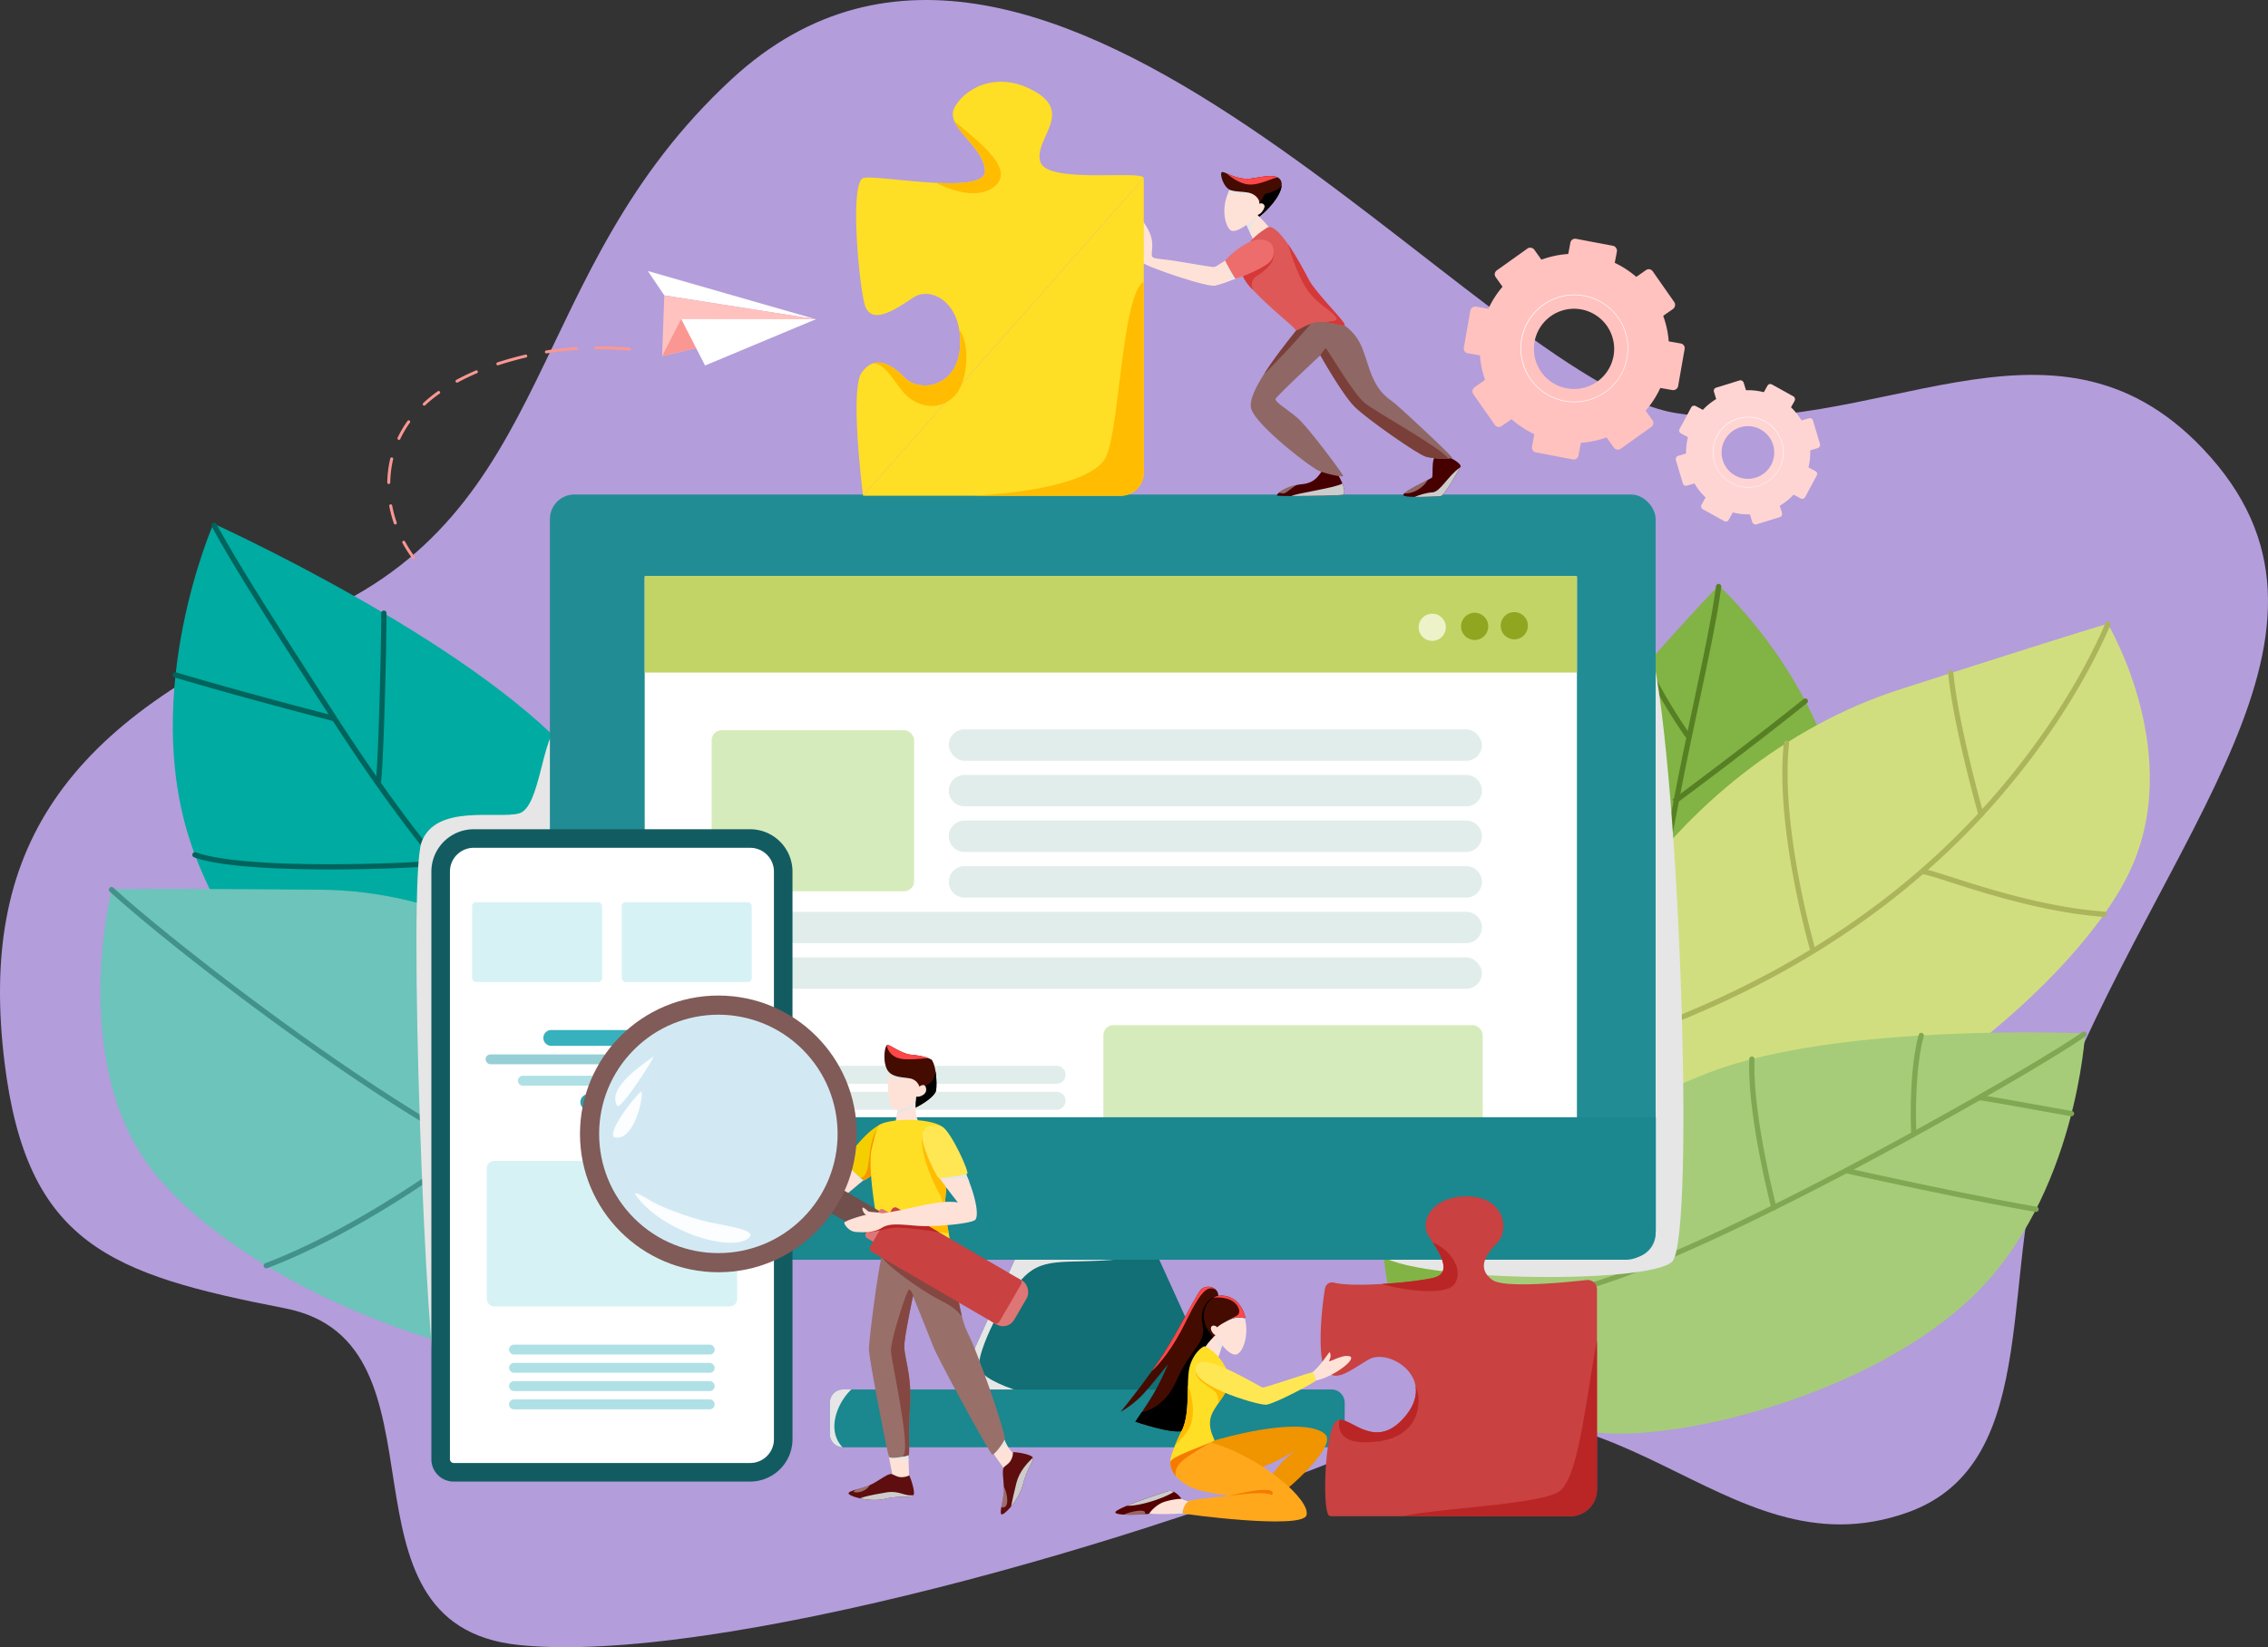 <svg xmlns="http://www.w3.org/2000/svg" viewBox="0 0 3003.38 2181.95">
    <rect x="0" y="0" width="3003.38" height="2181.95" fill="#333333" stroke="none"/>
    <defs>
        <style>
            .cls-1{isolation:isolate;}.cls-2{fill:#b39ddb;}.cls-3{fill:#82b345;}.cls-4{fill:#568023;}.cls-5{fill:#d1de7f;}.cls-6{fill:#a6cc7a;}.cls-7{fill:#80a853;}.cls-8{fill:#acb55b;}.cls-9{fill:#00aba1;}.cls-10{fill:#6cc4bb;}.cls-11{fill:#00635c;}.cls-12{fill:#42918b;}.cls-13{fill:#e6e6e6;}.cls-13,.cls-47,.cls-50{mix-blend-mode:multiply;}.cls-14{fill:#228c94;}.cls-15,.cls-44,.cls-48{fill:#fff;}.cls-16{fill:#c3d467;}.cls-17{fill:#d6ebbb;}.cls-18{fill:#116f75;}.cls-19{fill:#1b878f;}.cls-20{fill:#eef2c9;}.cls-21{fill:#90a621;}.cls-22{fill:none;}.cls-23{fill:#e1edeb;}.cls-24{fill:#125c61;}.cls-25{fill:#d7f2f5;}.cls-26{fill:#37b1bd;}.cls-27{fill:#309ea8;}.cls-28{fill:#96cfd6;}.cls-29{fill:#afe0e6;}.cls-30{fill:#440c01;}.cls-31{fill:#ffe2d7;}.cls-32{fill:#5e0e0e;}.cls-33{fill:#996f6a;}.cls-34{fill:#854741;}.cls-35{fill:#f5ce00;}.cls-36{fill:#f59700;}.cls-37{fill:#ffde26;}.cls-38{fill:#704f4c;}.cls-39{fill:#de7676;}.cls-40{fill:#ffbc00;}.cls-41{fill:#c94141;}.cls-42{fill:#805b58;}.cls-43{fill:#d2e9f4;}.cls-44{opacity:0.9;}.cls-45{fill:#ba2525;}.cls-46{fill:#ffe754;}.cls-47{fill:#ccc;}.cls-48{opacity:0.4;}.cls-49{fill:#ff4747;mix-blend-mode:soft-light;}.cls-51{fill:#460000;}.cls-52{fill:#8f6764;}.cls-53{fill:#7a3f39;}.cls-54{fill:#de5858;}.cls-55{fill:#d43838;}.cls-56{fill:#ed6d6d;}.cls-57{fill:#f09400;}.cls-58{fill:#ffa81c;}.cls-59{fill:#540000;}.cls-60{fill:#f57b00;}.cls-61{fill:#ffc2bf;}.cls-62{fill:#fa9793;}.cls-63{fill:#ffd5d4;}
        </style>
    </defs>
    <g class="cls-1">
        <g id="Layer_2" data-name="Layer 2">
            <g id="Layer_1-2" data-name="Layer 1">
                <path class="cls-2"
                      d="M969,104.75c-278.4,257-227.71,573.73-557.86,713.17S-27.81,1127.12,5.83,1405.86C35.09,1648.26,146.23,1688,377.33,1733s50.34,419,309.74,446,837-139.21,1143.57-269.66,448.76,181.89,695.34,94.13c185.1-65.89,117-330.17,188.07-514.06,150.62-389.84,431.44-654.34,203.22-894.93C2715.71,382,2479.36,587.74,2220,547.26S1383.17-277.61,969,104.75Z"/>
                <path class="cls-3"
                      d="M1886.58,1855.38c-86.74-186-71.74-374.8,16-579.89s373.34-499.92,373.34-499.92,171.95,154.61,170.95,368.74S2287,1635.69,2186,1731.71,1886.58,1855.38,1886.58,1855.38Z"/>
                <path class="cls-4"
                      d="M2071.53,1463.17a3.29,3.29,0,0,0,1.1-.42c33.61-19.82,65.83-77.93,95.75-172.73,19.7-62.3,38.18-139.3,54.92-228.85l.2-.85c8.2-43.41,17.46-87.06,26.42-129.29,13.18-62.13,24.57-115.79,29.38-153.53a3.5,3.5,0,1,0-6.94-.89c-4.78,37.46-16.68,93.57-29.28,153-8.92,42-18.14,85.44-26.31,128.66h0l-.21.87c-16.72,89.61-35.17,166.59-54.84,228.8-29.4,93.11-60.57,149.9-92.64,168.82a3.49,3.49,0,0,0,2.45,6.44Z"/>
                <path class="cls-4"
                      d="M2220.09,1063.36a6.29,6.29,0,0,0,2-.95l.06.08c9.65-7.15,96.39-71.54,170.71-131.12a3.5,3.5,0,0,0-4.38-5.46c-66.46,53.3-142.89,110.44-165.05,126.91l-.07-.08c-1,.75-2.26,1.45-2.3,1.48a3.5,3.5,0,0,0-1.3,1.29l-1.24,1-.54.39-3.29,2.44,2.93,2.87C2218.54,1063.08,2219.16,1063.54,2220.09,1063.36Z"/>
                <path class="cls-5"
                      d="M2054.14,1541.41c-48.76-196.16,154.16-529.29,462.32-628.38,302.34-97.22,274.92-86.31,274.92-86.31s104.83,175.67,26.37,332.8-360,378.58-631.69,442.53S2054.14,1541.41,2054.14,1541.41Z"/>
                <path class="cls-6"
                      d="M1893,1768c73.5-174.78,199.09-281.19,370.81-347.48s497.4-51.63,497.4-51.63S2749.45,1583,2615,1714.71,2228.43,1908.29,2118.37,1898,1893,1768,1893,1768Z"/>
                <path class="cls-4"
                      d="M2235,977a3.36,3.36,0,0,0,1.34-.57,3.5,3.5,0,0,0,.85-4.87c-.34-.49-34.68-49.53-53.7-92.52a3.49,3.49,0,1,0-6.39,2.83c19.29,43.62,54,93.22,54.37,93.71A3.48,3.48,0,0,0,2235,977Z"/>
                <path class="cls-7"
                      d="M2076.93,1713.54c67.2-13.22,180.54-64.68,273.67-110.93,58.31-28.92,122.47-62.53,185.53-97.21l2.23-1.31c112.63-61.85,197.57-112.87,223.46-131.42a3.5,3.5,0,0,0-4.07-5.69c-25.89,18.56-111.49,69.93-225,132.21l-2.23,1.31c-62.26,34.19-125.49,67.31-183,95.84-168.14,83.51-275.93,122.23-311.77,111.93a3.5,3.5,0,0,0-1.93,6.73C2043.9,1717.9,2058.73,1717.12,2076.93,1713.54Z"/>
                <path class="cls-7"
                      d="M2743.83,1478.55a3.5,3.5,0,0,0-.07-6.88c-17.31-3-35-6.21-51.31-9.14-35.3-6.33-63.18-11.34-70.43-12a3.5,3.5,0,1,0-.62,7c6.93.62,36.07,5.85,69.81,11.91,16.35,2.93,34,6.1,51.34,9.14A3.44,3.44,0,0,0,2743.83,1478.55Z"/>
                <path class="cls-7"
                      d="M2535,1504.59a3.4,3.4,0,0,0,2.79-3.35c0-.1,0-.21,0-.31-.44-9.75-3.13-81,9.8-128.44a3.5,3.5,0,0,0-6.75-1.85c-13.36,49-10.42,122.3-10,130.59a3.55,3.55,0,0,0,3.49,3.43A2.72,2.72,0,0,0,2535,1504.59Z"/>
                <path class="cls-7"
                      d="M2696.88,1605.29a3.5,3.5,0,0,0-.08-6.88c-97-16.76-249.43-50.77-251-51.11a3.5,3.5,0,1,0-1.53,6.83c1.53.34,154.09,34.38,251.3,51.18A3.61,3.61,0,0,0,2696.88,1605.29Z"/>
                <path class="cls-7"
                      d="M2349.77,1603.11l.09,0a3.32,3.32,0,0,0,2.7-3.88c-1.43-5.63-32-124.28-29.12-196.17a3.49,3.49,0,0,0-3.35-3.63,3.45,3.45,0,0,0-3.64,3.35c-2.9,72.91,27.89,192.53,29.21,197.59A3.69,3.69,0,0,0,2349.77,1603.11Z"/>
                <path class="cls-8"
                      d="M2150.2,1380a2.52,2.52,0,0,0,.47-.13c91.6-31.38,176.63-70.91,252.74-117.5,84.26-51.57,159.11-112.59,222.47-181.34,97.61-106,147.6-203.92,168.71-252.88a3.5,3.5,0,1,0-6.42-2.78c-20.94,48.56-70.52,145.73-167.43,250.92-62.93,68.28-137.27,128.88-221,180.12-75.68,46.32-160.24,85.63-251.36,116.85a3.5,3.5,0,0,0,1.8,6.74Z"/>
                <path class="cls-8"
                      d="M2624,1082.19l.13,0a3.38,3.38,0,0,0,2.64-3.94c-.45-1.7-33.13-116.63-40-187a3.5,3.5,0,0,0-3.82-3.14,3.7,3.7,0,0,0-3.14,3.83c6.94,71,39.79,186.55,40.12,187.7A3.64,3.64,0,0,0,2624,1082.19Z"/>
                <path class="cls-8"
                      d="M2787.22,1214.45a3.5,3.5,0,0,0-.42-6.92c-77.27-5.63-155.69-30.76-202.55-45.78-18.83-6-31.27-10-37.11-10.65a3.5,3.5,0,1,0-.75,7c5.14.55,18.63,4.88,35.73,10.36,47.15,15.12,126.07,40.41,204.17,46.1A3.55,3.55,0,0,0,2787.22,1214.45Z"/>
                <path class="cls-8"
                      d="M2401,1260.85a3.44,3.44,0,0,0,2.77-4,3.7,3.7,0,0,0-.16-.57c-3-10.59-46-164.19-34.4-271.69a3.5,3.5,0,0,0-6.95-.75c-12.08,111.42,33.71,271.14,34.68,274.49A3.54,3.54,0,0,0,2401,1260.85Z"/>
                <path class="cls-9"
                      d="M954.33,1541.81c15.48-214.12-56.7-386-196-540.95S282.74,693.59,282.74,693.59s-98,222.19-29.79,424.11,290.83,393.66,407.22,439.68S954.33,1541.81,954.33,1541.81Z"/>
                <path class="cls-10"
                      d="M1001.65,1702.53c-.1-229.41-266.82-521.61-577.33-524-304.65-2.4-276.52.1-276.52.1s-57,226.29,52.73,370,423.8,288,692.14,264.69S1001.65,1702.53,1001.65,1702.53Z"/>
                <path class="cls-11"
                      d="M732.87,1268.22a3.5,3.5,0,0,0-.18-6.9c-37.1-5.41-87.81-46.56-150.71-122.28-41.82-50.28-88.42-115.14-138.5-192.77C383.84,854,316.25,749.48,286.82,694.37a3.5,3.5,0,1,0-6.17,3.29c29.56,55.37,97.24,160.05,157,252.41,50.24,77.86,97,142.95,139,193.44,64,77.09,116.22,119.06,155.09,124.74A3.59,3.59,0,0,0,732.87,1268.22Z"/>
                <path class="cls-11"
                      d="M442.57,955.09a3.49,3.49,0,0,0,.24-6.8l-2.31-.64c-1.07-.27-110.23-28.22-207.3-57a3.5,3.5,0,1,0-2,6.71c93.48,27.72,198.16,54.67,207,56.93l.67.21L441,955A3.43,3.43,0,0,0,442.57,955.09Z"/>
                <path class="cls-11"
                      d="M501.52,1040.36a3.51,3.51,0,0,0,2.75-2.69c2.92-13.49,7.14-149.9,7.59-225.39a3.5,3.5,0,0,0-7,0c-.48,80.16-4.85,212-7.43,224a3.5,3.5,0,0,0,2.68,4.16A3.35,3.35,0,0,0,501.52,1040.36Z"/>
                <path class="cls-11"
                      d="M578.72,1146.45a3.56,3.56,0,0,0,2.86-3.89,3.71,3.71,0,0,0-3.71-3,6.68,6.68,0,0,0-.72.07c-25.26,3.77-252,13.51-317.74-10.6a3.5,3.5,0,1,0-2.42,6.57c66.81,24.5,296.5,14.72,321.2,10.94Z"/>
                <path class="cls-12"
                      d="M783.8,1577.91c.6-.11,1.19-.24,1.78-.38a3.5,3.5,0,0,0-1.49-6.84l-.13,0c-27.41,6.41-83.28-12.58-161.17-55.34-166-90.91-392.49-266.59-472.64-339.38a3.5,3.5,0,1,0-4.71,5.17c80.38,73,307.52,249.16,474,340.34C698.41,1564.87,753.69,1583.84,783.8,1577.91Z"/>
                <path class="cls-12"
                      d="M353.28,1680a3.83,3.83,0,0,0,.58-.16c122.35-46.47,246.58-138.06,270.26-156l0,0a3.59,3.59,0,0,0,.71-5,3.42,3.42,0,0,0-4.82-.7c-23.68,17.91-147.22,109-268.69,155.14a3.5,3.5,0,0,0,1.91,6.7Z"/>
                <path class="cls-13"
                      d="M740.75,958.35c-24,18.59-25.14,111.51-53.57,119.16s-110.41-13.12-129,38.26,5.46,696.36,22.95,739S762.61,1046.9,755,1020.66,740.75,958.35,740.75,958.35Z"/>
                <path class="cls-13"
                      d="M2182.67,844.66c40.45,134.46,63.4,794.75,31.7,826.45s-372.78,26.24-391.36-14.21S2182.67,844.66,2182.67,844.66Z"/>
                <rect class="cls-14" x="728.18" y="655.04" width="1464.29" height="1011.21" rx="32.56"/>
                <rect class="cls-15" x="853.76" y="764.21" width="1234.47" height="768.26"/>
                <rect class="cls-16" x="853.76" y="762.84" width="1234.47" height="128.04"/>
                <rect class="cls-17" x="1461.15" y="1357.91" width="502.32" height="167.44" rx="13.35"/>
                <polygon class="cls-18"
                         points="1620.94 1857.43 1258.67 1857.43 1354.9 1644.09 1442.79 1644.88 1524.71 1645.63 1620.94 1857.43"/>
                <path class="cls-13"
                      d="M1426.44,1857.43H1258.67l96.23-213.34,87.89.79c39.2,9.42,74.73,18.91,74.73,18.91-93.57,14.21-127-2.2-157.07,23.54s-66.75,103.42-64,123.64c3.09,22.66,98.49,49.25,136.81,44.32C1442.07,1854.15,1438.13,1855.29,1426.44,1857.43Z"/>
                <path class="cls-19"
                      d="M727.36,1479.93H2192.74a0,0,0,0,1,0,0v148.56a40.22,40.22,0,0,1-40.22,40.22H767.58a40.22,40.22,0,0,1-40.22-40.22V1479.93A0,0,0,0,1,727.36,1479.93Z"/>
                <circle class="cls-20" cx="1900.23" cy="829.05" r="18.06"
                        transform="matrix(0.41, -0.91, 0.91, 0.41, 363.09, 2220.23)"/>
                <circle class="cls-21" cx="2005.29" cy="829.05" r="18.06"
                        transform="translate(-164.36 862.88) rotate(-23.36)"/>
                <circle class="cls-21" cx="1952.76" cy="829.87" r="18.06"
                        transform="translate(-107.08 320.92) rotate(-9.15)"/>
                <rect class="cls-17" x="942.41" y="967.21" width="268.12" height="213.4" rx="13.35"/>
                <rect class="cls-22" x="1265.21" y="966.12" width="681.8" height="213.4"/>
                <rect class="cls-23" x="1256.45" y="966.12" width="705.92" height="41.59" rx="20.79"/>
                <path class="cls-23"
                      d="M1941.58,1128.53H1277.25a20.8,20.8,0,0,1-20.8-20.8h0a20.79,20.79,0,0,1,20.8-20.79h664.33a20.79,20.79,0,0,1,20.79,20.79h0A20.79,20.79,0,0,1,1941.58,1128.53Z"/>
                <path class="cls-23"
                      d="M1941.58,1068.12H1277.25a20.8,20.8,0,0,1-20.8-20.8h0a20.79,20.79,0,0,1,20.8-20.79h664.33a20.79,20.79,0,0,1,20.79,20.79h0A20.79,20.79,0,0,1,1941.58,1068.12Z"/>
                <path class="cls-23"
                      d="M1941.58,1188.94H1277.25a20.8,20.8,0,0,1-20.8-20.8h0a20.79,20.79,0,0,1,20.8-20.79h664.33a20.79,20.79,0,0,1,20.79,20.79h0A20.79,20.79,0,0,1,1941.58,1188.94Z"/>
                <path class="cls-23"
                      d="M1941.58,1249.35H963.16a20.79,20.79,0,0,1-20.79-20.8h0a20.79,20.79,0,0,1,20.79-20.79h978.42a20.79,20.79,0,0,1,20.79,20.79h0A20.79,20.79,0,0,1,1941.58,1249.35Z"/>
                <rect class="cls-23" x="942.37" y="1268.17" width="1020.01" height="41.59" rx="20.79"/>
                <path class="cls-23"
                      d="M1399.18,1435.61H1102.87a11.9,11.9,0,0,1-11.9-11.9h0a11.9,11.9,0,0,1,11.9-11.9h296.31a11.9,11.9,0,0,1,11.9,11.9h0A11.9,11.9,0,0,1,1399.18,1435.61Z"/>
                <path class="cls-23"
                      d="M1399.18,1470.08H1102.87a11.9,11.9,0,0,1-11.9-11.9h0a11.9,11.9,0,0,1,11.9-11.9h296.31a11.9,11.9,0,0,1,11.9,11.9h0A11.9,11.9,0,0,1,1399.18,1470.08Z"/>
                <path class="cls-19"
                      d="M1780.69,1858.05v41.53a17.55,17.55,0,0,1-17.53,17.57H1116.45a5.31,5.31,0,0,1-.69,0,17.54,17.54,0,0,1-16.84-17.54v-41.53a17.53,17.53,0,0,1,17.53-17.56h646.71A17.53,17.53,0,0,1,1780.69,1858.05Z"/>
                <path class="cls-13"
                      d="M1115.76,1917.12a17.54,17.54,0,0,1-16.84-17.54v-41.53a17.53,17.53,0,0,1,17.53-17.56h11C1109.39,1857.3,1093.6,1893.94,1115.76,1917.12Z"/>
                <path class="cls-24"
                      d="M1049.45,1154.44v752.08a56.14,56.14,0,0,1-56,56H600.73a29.15,29.15,0,0,1-17-5.41A29.44,29.44,0,0,1,571.25,1933V1154.44a56.14,56.14,0,0,1,56-56H993.48A56.14,56.14,0,0,1,1049.45,1154.44Z"/>
                <path class="cls-15"
                      d="M600.73,1937.92A4.66,4.66,0,0,1,598,1937a5,5,0,0,1-2.17-4V1154.44a31.43,31.43,0,0,1,31.4-31.4H993.48a31.44,31.44,0,0,1,31.4,31.4v752.08a31.44,31.44,0,0,1-31.4,31.4Z"/>
                <rect class="cls-25" x="625.2" y="1195.02" width="172.13" height="105.82" rx="5.22"/>
                <rect class="cls-25" x="823.37" y="1195.02" width="172.13" height="105.82" rx="5.22"/>
                <rect class="cls-25" x="644.56" y="1537.81" width="331.57" height="192.69" rx="9.56"/>
                <path class="cls-26"
                      d="M889.58,1385.32H730a10.46,10.46,0,0,1-10.47-10.46h0A10.47,10.47,0,0,1,730,1364.39H889.58a10.47,10.47,0,0,1,10.47,10.47h0A10.46,10.46,0,0,1,889.58,1385.32Z"/>
                <path class="cls-27"
                      d="M840.53,1470.35H779.05a10.46,10.46,0,0,1-10.46-10.47h0a10.46,10.46,0,0,1,10.46-10.46h61.48A10.46,10.46,0,0,1,851,1459.88h0A10.47,10.47,0,0,1,840.53,1470.35Z"/>
                <rect class="cls-28" x="643.01" y="1396.66" width="333.56" height="13.08" rx="6.54"/>
                <path class="cls-29"
                      d="M928.06,1438.08H692.39a6.54,6.54,0,0,1-6.54-6.54h0a6.54,6.54,0,0,1,6.54-6.54H928.06a6.54,6.54,0,0,1,6.54,6.54h0A6.54,6.54,0,0,1,928.06,1438.08Z"/>
                <path class="cls-29"
                      d="M939.83,1794.21H680.62a6.54,6.54,0,0,1-6.54-6.54h0a6.54,6.54,0,0,1,6.54-6.55H939.83a6.55,6.55,0,0,1,6.55,6.55h0A6.54,6.54,0,0,1,939.83,1794.21Z"/>
                <rect class="cls-29" x="674.08" y="1805.32" width="272.3" height="13.08" rx="6.54"/>
                <path class="cls-29"
                      d="M939.83,1842.6H680.62a6.54,6.54,0,0,1-6.54-6.54h0a6.54,6.54,0,0,1,6.54-6.54H939.83a6.54,6.54,0,0,1,6.55,6.54h0A6.54,6.54,0,0,1,939.83,1842.6Z"/>
                <path class="cls-29"
                      d="M939.83,1866.8H680.62a6.54,6.54,0,0,1-6.54-6.54h0a6.54,6.54,0,0,1,6.54-6.54H939.83a6.54,6.54,0,0,1,6.55,6.54h0A6.54,6.54,0,0,1,939.83,1866.8Z"/>
                <path class="cls-30"
                      d="M1209.82,1461.94c.41,3.64.76,6.11.76,6.11,11.73-5.49,27.71-16.19,29-23.73.82-4.67.76-15.51-.68-25-.9-6-2.4-11.46-4.6-14.47-4.94-6.79-19.75,16.12-24.76,25.17a33.28,33.28,0,0,0-1.51,3.09C1206.94,1436.15,1208.73,1452.75,1209.82,1461.94Z"/>
                <path d="M1209.82,1461.94c.41,3.64.76,6.11.76,6.11,11.73-5.49,27.71-16.19,29-23.73.82-4.67.76-15.51-.68-25-.76,4.94-2.61,11.93-8,15.64-8.57,5.9-18.45,12.62-18.86,22A47,47,0,0,0,1209.82,1461.94Z"/>
                <path class="cls-31"
                      d="M1186.36,1488.7c1.31,2.46,36.91,3.42,30.66-2.61-4.59-4.39-4.87-18.38-4.45-27.37.2-3.15.48-5.69.68-6.93,0,0-.27.14-.68.41-3.78,2.27-22.16,13.24-22.64,14.41a30.12,30.12,0,0,0-.89,3.29c-.48,2-1.1,4.73-1.58,7.48C1186.43,1482.38,1185.75,1487.46,1186.36,1488.7Z"/>
                <path class="cls-13"
                      d="M1189,1469.9c-.48,2-1.1,4.73-1.58,7.48,6.66-6.18,18.38-7.14,20.58-9.06,1.92-1.78,2.88-5.76,4.53-9.6.2-3.15.48-5.69.68-6.93,0,0-.27.14-.68.41.34-.75.68-1.57,1-2.33a23.07,23.07,0,0,0-16.88,2.27c-3.43,2-7.34,10.15-10.08,17.62C1187.39,1469.83,1188.22,1469.9,1189,1469.9Z"/>
                <path class="cls-31"
                      d="M1183.28,1469.15a12,12,0,0,0,3.36.61c.75.07,1.58.14,2.4.14,7.48-.14,16.39-3.43,18-6.31.89-1.65,3.22-6,5.56-11.39.34-.75.68-1.57,1-2.33,2.6-6.17,5.07-13,5.69-18,.89-7.13-19.41-11.31-32.1-13.3h-.07c-5.56-.83-9.67-1.24-9.67-1.24a45.72,45.72,0,0,0-.89,5.49v.07C1174.64,1438.76,1176.69,1467,1183.28,1469.15Z"/>
                <path class="cls-31"
                      d="M1216.06,1440.44c2.36-2.14,9.32-6.86,10.4,2s-12.44,12.22-14.79,9.43S1216.06,1440.44,1216.06,1440.44Z"/>
                <path class="cls-31"
                      d="M1104.74,1595.29c2.47-2.06,23.8-19.21,35.19-29.09,2.88-2.47,5.14-4.52,6.31-5.69a5.47,5.47,0,0,0,.75-.89c1.65-2.95-20-26-20-26-5,4.39-38.89,39.1-42,45.14S1101.52,1598,1104.74,1595.29Z"/>
                <path class="cls-31"
                      d="M1176.42,1923.43c.34,7,5.62,31.28,6,32.86s21,.48,21.27-.55c.14-.62,0-11.12-.48-19.62-.28-5.42-.69-10.08-1.1-11s-5.56-1.44-11-1.64C1184.1,1923.22,1176.42,1923.43,1176.42,1923.43Z"/>
                <path class="cls-31"
                      d="M1311.75,1919a51.39,51.39,0,0,0,3.7,6.1c6.11,9.2,17.63,25.52,19.35,26,2.26.76,10.63-24.07,7.06-26.2-2-1.17-5.69-6-8.71-11.25,0,0,0-.07-.07,0-2.26-4.18-4.11-8.57-4.39-11.73,0,0-2.67,2.47-5.9,5.49C1317.92,1912.11,1311.75,1918.08,1311.75,1919Z"/>
                <path class="cls-32"
                      d="M1326.5,2006c1.85.34,6.92-3.85,12.41-10.43v-.07c6.38-7.68,13.17-18.59,15.85-29.63,5.07-20.58,14.2-30,13-34.84,0-.07,0-.07-.07-.14-1.58-4.8-25.17-8-26.27-7.14a21.14,21.14,0,0,1-2.26,9.54c-2.54,5.35-6.31,6.86-9.54,10.08-3,3.09-.82,14.2-.34,25.93.07.75.14,1.58.14,2.33.14,7-2,16.67-3.29,24C1325.13,2001.35,1324.71,2005.6,1326.5,2006Z"/>
                <path class="cls-32"
                      d="M1123.74,1978.37c.55,1.79,6.65,4.53,15.16,6.38,9.67,2.13,22.43,3.16,33.4.62,20.65-4.8,33.2-1,37-4.19a2,2,0,0,0,.55-.75c2.33-5.08-4.87-25.52-6-26.07a20.78,20.78,0,0,1-9.54,2.34c-5.9.13-8.91-2.54-13.3-4s-14.2,6.65-25.25,12.62a45,45,0,0,1-4.11,1.92c-5.15,2.13-11.39,3.84-16.67,5.42C1128.27,1974.67,1123.19,1976.45,1123.74,1978.37Z"/>
                <path class="cls-13"
                      d="M1315.45,1925.14c9.46-.41,8.78-9.12,17.63-11.45-2.26-4.18-4.11-8.57-4.39-11.73,0,0-2.67,2.47-5.9,5.49A150,150,0,0,0,1315.45,1925.14Z"/>
                <path class="cls-13"
                      d="M1177.31,1928.3c-1.44,8.3,21.13,2,25.72,7.54a1,1,0,0,0,.21.28c-.28-5.42-.69-10.08-1.1-11s-5.56-1.44-11-1.64A142.72,142.72,0,0,0,1177.31,1928.3Z"/>
                <path class="cls-33"
                      d="M1150.7,1787.14c0,13.1,24.62,138.28,26.34,142.33,1.16,2.6,10.76,1.51,18,.13a64.72,64.72,0,0,0,7.75-1.85c2.81-1.16-.62-21.74,2.26-64.61s-8.57-66.33-7.41-82.31,11.39-64,11.39-64,.21.55.69,1.65c3.49,8.57,20,49.25,25.65,64.06,6.24,16.6,75.93,144.25,78.81,144.25s14.27-14.54,16.26-20.58-34.5-112.21-48.22-139.1a115.35,115.35,0,0,1-8.37-23.46c-4.25-16.74-7-36.63-10.36-57.34-2-12-4.18-24.28-7-36.36,0,0-77.17-9.19-84-2.33-1.3,1.31-2.88,6.52-4.53,14.27-.2,1-.41,1.92-.68,2.95C1160,1700,1150.7,1776.71,1150.7,1787.14Z"/>
                <path class="cls-34"
                      d="M1195.9,1928.57a6.21,6.21,0,0,0-.89,1,64.72,64.72,0,0,0,7.75-1.85c2.81-1.16-.62-21.74,2.26-64.61s-8.57-66.33-7.41-82.31,11.39-64,11.39-64,.21.55.69,1.65a3.12,3.12,0,0,1-.07-.55c-.35-3.09-3.78-10.84-6.31-9.4s-24,66.26-23.46,80.87S1206.74,1918.29,1195.9,1928.57Z"/>
                <path class="cls-13"
                      d="M1127.31,1544.6c-.28,8.09,11.18,15.71,12.62,21.6,2.88-2.47,5.14-4.52,6.31-5.69C1142.33,1551.87,1127.31,1544.6,1127.31,1544.6Z"/>
                <path class="cls-35"
                      d="M1119.28,1539.93c.62,1.92,13,14.13,20.1,20.17,2.4,2,4.18,3.36,4.73,3.36.82,0,6.38-3.36,12.9-8.5,10.9-8.65,24.48-22.23,23.18-33.48a277.12,277.12,0,0,0-6.65-34.5C1149.6,1491,1118.46,1537.33,1119.28,1539.93Z"/>
                <path class="cls-36"
                      d="M1139.38,1560.1c2.4,2,4.18,3.36,4.73,3.36.82,0,6.38-3.36,12.9-8.5,6.1-24.63,7.13-62.49,7.13-62.49C1145.43,1513.75,1155.94,1558.55,1139.38,1560.1Z"/>
                <path class="cls-37"
                      d="M1169.9,1653.93c3.84,4.26,85.74,8.17,88.69,3.84,1.58-2.19-.07-12.34-2.19-23.93-1.17-6.59-2.54-13.72-3.57-20-.62-3.71-1.1-7.21-1.37-10.15a7.7,7.7,0,0,1-.14-1.17c-.69-8.57,2.68-33.41,4.12-57.41,1.44-23,1.09-45.2-6.25-51.51-15-12.83-70.3-13.24-85.32-3,0,0-3.84,4.73-9.88,33S1166,1649.68,1169.9,1653.93Z"/>
                <rect class="cls-38" x="1079.28" y="1591.35" width="116.74" height="34.5"
                      transform="translate(963.95 -353.97) rotate(30.21)"/>
                <rect class="cls-39" x="1152.55" y="1606.73" width="38.88" height="43.81" rx="4.33"
                      transform="translate(978.7 -368.53) rotate(30.21)"/>
                <rect class="cls-39" x="1315" y="1690.54" width="38.92" height="67.28" rx="17.08"
                      transform="translate(1048.86 -437.3) rotate(30.21)"/>
                <path class="cls-34"
                      d="M1165.31,1661.62a18.44,18.44,0,0,0,1.92,3.22c11.25,15.36,56.24,46.92,80.94,59.12,13.37,6.59,20.85,13.93,25.65,19.69-4.25-16.74-7-36.63-10.36-57.34-31.62-15.44-83.41-22.77-95.55-24.42C1166.2,1661.75,1165.31,1661.62,1165.31,1661.62Z"/>
                <path class="cls-40"
                      d="M1236.09,1631.85a90,90,0,0,1,20.31,2c-1.17-6.59-2.54-13.72-3.57-20-11.59-3-27.37-3.3-29.84.48C1219.84,1619.23,1236.09,1631.85,1236.09,1631.85Z"/>
                <path class="cls-41"
                      d="M1154.13,1658.05l162.42,94.59a5,5,0,0,0,6.79-1.79l28.81-49.59a4.87,4.87,0,0,0-1.78-6.72L1244,1632.6l-40.81-23.8-15.23-8.85a5,5,0,0,0-6.79,1.78l-10.29,17.63-6.1,10.57-12.42,21.33A5,5,0,0,0,1154.13,1658.05Z"/>
                <circle class="cls-42" cx="951.3" cy="1501.99" r="183.26"/>
                <circle class="cls-43" cx="951.3" cy="1501.99" r="157.9"
                        transform="translate(-783.44 1112.59) rotate(-45)"/>
                <path class="cls-44"
                      d="M842.31,1583.81c35.37,48.14,125.21,75.27,148.94,56.35,13.1-10.45-24.19-15.32-51.16-21s-67.19-21.32-78.46-28.56S836.92,1576.48,842.31,1583.81Z"/>
                <path class="cls-44"
                      d="M847.74,1446.61c-27.67,29.81-41.8,58-33.74,59.91C842.34,1513.32,855.4,1438.36,847.74,1446.61Z"/>
                <path class="cls-44"
                      d="M864.87,1399.66c-22.14,16.55-60.25,42.5-47.66,65.09C821.4,1472.27,870.63,1395.36,864.87,1399.66Z"/>
                <path class="cls-45"
                      d="M1147.13,1630.34c3,2.6,9.74,1.37,17.63-.41,8.23-1.86,17.76-4.39,25.93-3.85,13.78.9,38.68,3.16,53.29,6.52l-40.81-23.8c-1.72.14-3.22.34-4.6.55-6,1-17.21,5.49-27.71,10C1158.45,1624.78,1147.13,1630.34,1147.13,1630.34Z"/>
                <path class="cls-40"
                      d="M1243.36,1580c4.33,7.07,6.25,18.32,8.1,23.67a7.7,7.7,0,0,1-.14-1.17c-.69-8.57,2.68-33.41,4.12-57.41-13.1-20.79-32-47-32-47C1213.18,1519.36,1237.6,1570.32,1243.36,1580Z"/>
                <path class="cls-31"
                      d="M1118,1619.64c0,2.26,6,11.73,15.71,12.27s23.59,1.17,34.43-5.69,27.16-3.7,49.18-2.33,69.76-3.09,74.28-8.23c3.71-4.12,2.61-22.09-7.95-49.66-2.13-5.63-4.67-11.59-7.68-18-.55-1.24-1.17-2.47-1.79-3.77,0,0-36.83-1.44-36.83,4,0,1.51,2.4,5.63,5.83,10.77a10.93,10.93,0,0,1,.75,1.17c9.19,13.37,24.56,32.65,24.56,32.65s-10.84-2.54-32.86,1.17-59.74,14.26-85.19,14.88C1143.56,1608.94,1118,1617.37,1118,1619.64Z"/>
                <path class="cls-31"
                      d="M1169.23,1607.92c-3.06-2.42-17.47-2.07-19.3-3.25s-5.89-5.47-7.5-5,1.07,10.25,7.61,10.9S1169.23,1607.92,1169.23,1607.92Z"/>
                <path class="cls-13"
                      d="M1176.56,1422.78v.07a15.37,15.37,0,0,0,3.77,4.59c4.8,3.84,19,1.44,28.26,1.31,0,0-11.73-5.83-21.4-10.22h-.07c-5.56-.83-9.67-1.24-9.67-1.24A45.72,45.72,0,0,0,1176.56,1422.78Z"/>
                <path class="cls-30"
                      d="M1174.29,1415.78c5.63,12.14,22.09,10.77,31.28,12.83a15.8,15.8,0,0,1,4,1.44c5.9,2.88,7.47,8.3,8.09,9.19,0,0,18.59-30.87,16.67-34.36-.62-1.17-2.33-2.27-4.87-3.23-5.21-2.12-13.72-3.77-22.5-4.52-13-1.17-28.53-13.38-31.82-13a1.09,1.09,0,0,0-.69.35C1171.41,1387,1169,1404.53,1174.29,1415.78Z"/>
                <path class="cls-13"
                      d="M1242.47,1559.21a12.23,12.23,0,0,0,1.44.89c5.28,2.47,17.76,2.3,27.77.38,5.35-1,9.48,3.25,12,5.52-2.13-5.63-4.67-11.59-7.68-18-9.74,1.44-29,9.4-32.79,11C1242.68,1559.14,1242.47,1559.21,1242.47,1559.21Z"/>
                <path class="cls-46"
                      d="M1248.11,1493c10.71,5,36.51,60.59,32.65,62.09s-35.87,6.43-38,5.14-22.08-39.37-21.44-55.44S1239.32,1488.88,1248.11,1493Z"/>
                <path class="cls-47"
                      d="M1138.9,1984.75c9.67,2.13,22.43,3.16,33.4.62,20.65-4.8,33.2-1,37-4.19a2,2,0,0,0,.55-.75c-11.38,2.13-19.48-6.45-36.28-3.5C1161.6,1979.06,1146.79,1981.46,1138.9,1984.75Z"/>
                <path class="cls-47"
                      d="M1338.91,1995.45c6.38-7.68,13.17-18.59,15.85-29.63,5.07-20.58,14.2-30,13-34.84,0-.07,0-.07-.07-.14-6.93,7-17.63,17.35-21.81,33.88C1342.34,1978.71,1340.28,1988.73,1338.91,1995.45Z"/>
                <path class="cls-48"
                      d="M1132.31,1976.73c8.37,1.09,17.5-4.74,19.28-9.47-5.15,2.13-11.39,3.84-16.67,5.42C1130.94,1974.6,1128.82,1976.31,1132.31,1976.73Z"/>
                <path class="cls-48"
                      d="M1326.09,1995.59a2.58,2.58,0,0,0,3,1.16c7.88-1.78,4.52-19.34.2-27.5.07.75.14,1.58.14,2.33C1329.52,1978.58,1327.39,1988.25,1326.09,1995.59Z"/>
                <path class="cls-49"
                      d="M1174.43,1384.44c.34,4.87,4.39,13.78,15,17.14s29.29.62,40,.07c-5.21-2.12-13.72-3.77-22.5-4.52-13-1.17-28.53-13.38-31.82-13A1.09,1.09,0,0,0,1174.43,1384.44Z"/>
                <path class="cls-30"
                      d="M1697.14,246.16c-1.21,13-17,31.32-31.18,42.07a3.57,3.57,0,0,1-.61.47s-9.2-18.82-13.91-33.8a53.7,53.7,0,0,1-2.62-11.36c-.4-4,.34-6.65,3-6.72h.13c9.75,0,29.77-6.58,39.58-1.95a8.81,8.81,0,0,1,4.91,4.91A12.58,12.58,0,0,1,1697.14,246.16Z"/>
                <path class="cls-50"
                      d="M1697.14,246.16c-1.21,13-17,31.32-31.18,42.07a.53.53,0,0,1-.2.07c-4.91-8.67-11.63-27.15,6.31-30.71C1686.52,254.76,1694.32,249.93,1697.14,246.16Z"/>
                <path class="cls-31"
                      d="M1684.24,306.38c.27,1.94-24,12.43-24.53,11.29-.14-.27-.67-1.42-1.48-3.16-3.16-6.59-10-21.31-9.54-22.45.33-.94,6.78-4.84,10.82-7.19.06-.07.13-.07.2-.13,1.88-1.15,3.22-1.89,3.22-1.89.21.21.47.34.74.61a14.64,14.64,0,0,1,1.62,1.41C1672.07,291,1684,304.56,1684.24,306.38Z"/>
                <path class="cls-13"
                      d="M1657.15,312.29c.27-2.76-.87-7.66-.87-10.75,0-3.63,7.53-9.75,9-16.67a7.11,7.11,0,0,0,.26-2.08,18.35,18.35,0,0,0-1.88.67c-1,.27-2.42.74-4,1.28-.07.06-.14.06-.2.13-4,2.35-10.49,6.25-10.82,7.19-.07.14,0,.34.06.61Z"/>
                <path class="cls-31"
                      d="M1669.12,258.86c0,1.28-3.36,24.8-3.77,26.48s-28.15,26.48-36.15,19.29c-7-6.32-12.1-27.62-2.82-49a61.5,61.5,0,0,1,4.5-8.54s10.82,3,21,5.92C1660.72,255.64,1669.12,258.33,1669.12,258.86Z"/>
                <path class="cls-31"
                      d="M1664.71,272.11c3.15-4.41,9.45-3.15,9.87.84s-6.93,14.28-11.34,10.92S1664.71,272.11,1664.71,272.11Z"/>
                <path class="cls-13"
                      d="M1662.66,257.18c-7.59-2.15-29,.74-36.28-1.54a61.5,61.5,0,0,1,4.5-8.54s10.82,3,21,5.92Z"/>
                <path class="cls-30"
                      d="M1667.71,269.68s1-5.78-6.59-11.22a21.9,21.9,0,0,0-9.68-3.56c-6.72-1.14-14.58-.94-21-2.76-9.88-2.68-15.12-20.76-12.84-23.72.87-1.07,3.16-.27,6.59,1.21,6.11,2.55,15.92,7.19,27.55,7.19h.13s7.8,3,14.59,6.18c3.83,1.82,7.32,3.7,8.93,5.11C1679.87,251.94,1667.71,269.68,1667.71,269.68Z"/>
                <path class="cls-51"
                      d="M1778.32,655.35c-2.62.88-43.14,1.68-68,1.68-10.75,0-18.55-.2-19.15-.6s.2-1.82,2.35-3.7c3.9-3.36,12.16-8.13,24.26-10.41,2.15-.41,4.44-.74,6.79-1,23.12-2.29,23.32-20.36,31.11-20s14.85,5.64,14.85,5.64a74.71,74.71,0,0,1,7.13,13.58C1780.94,648.84,1780.87,654.48,1778.32,655.35Z"/>
                <path class="cls-51"
                      d="M1934.29,617.72s-.26.54-.87,1.55c-4,7.25-20.9,37.63-25.74,37.9-3.49.2-21.1,1.27-34.27,1-7.66-.07-13.91-.61-15-2.09-.47-.6,0-1.48,1.15-2.62,4.83-4.7,22-13.17,31-17.67,3-1.55,5.11-2.62,5.58-3,2.22-1.68-1.14-25.2,4.77-27.75s14.58-.81,14.58-.81C1923.07,607,1934.29,613.76,1934.29,617.72Z"/>
                <path class="cls-52"
                      d="M1922.8,606.23c0,.67-1.81,1.14-4.77,1.34-7.53.54-22.11-.47-29.7-2.62-10.49-2.89-78.09-49.93-94.49-66.33s-45.36-68.07-45.36-68.07l-.13.13c-3.36,3.16-57.06,53.36-59.07,57.46s15.12,13.44,29.43,26,60,74.19,60,76.41c-.4,1.74-22.24-2.49-32.72-7.13s-86.16-62.16-89.52-84c-1.54-9.95,6.12-26.14,17.41-43.88,13.37-21.1,31.92-44.42,46-62a32.41,32.41,0,0,1,8.2-11.76c7.06-6.39,19.29-10.82,38.84.4,35.75,20.63,36.16,37.43,47,68.08s23.93,36.55,33.6,44.55S1922.8,603.68,1922.8,606.23Z"/>
                <path class="cls-53"
                      d="M1739.41,424c-6.52,9.61-44.35,51.07-65.52,71.57,13.37-21.1,31.92-44.42,46-62a32.41,32.41,0,0,1,8.2-11.76C1734.37,422.84,1739.41,424,1739.41,424Z"/>
                <path class="cls-54"
                      d="M1780.54,430.36c-1.35,2.15-12.84-2.22-25-3.49-5.31-.61-10.82-.61-15.59.74-15.66,4.43-23,12.83-24.93,8.67s-31.46-26.28-56-52.49c-1.14-1.14-2.22-2.35-3.29-3.49-9.28-10.22-13.44-20.63-13.24-30.78.33-17.41,13.44-34.21,35.35-47.92,6.78-4.23,17.47,7.06,27.88,22,11.56,16.66,22.72,37.83,27.56,47.17C1742.5,388.36,1782.55,427.34,1780.54,430.36Z"/>
                <path class="cls-31"
                      d="M1658.23,357.58c-.61,1.41-7.39,5-15.86,8.81-2.08.87-4.17,1.81-6.32,2.68-2,.81-4,1.62-5.91,2.36v.06c-8.54,3.3-16.87,6.12-21.51,6.86-12,1.95-90.92-25.4-94.68-30s-3.56-55-3.56-56.45,2.28-2.28,10.28,12.77,4.37,26.07,4.57,32.59,5.91,4.37,32.19,8.6,46,7.8,49.73,7.8c2.89,0,5.1-2.15,15.32-8.47a1.59,1.59,0,0,1,.33-.2c.07-.07.14-.07.21-.14,2.82-1.74,6.31-3.83,10.61-6.31C1633.63,338.5,1659.64,354.22,1658.23,357.58Z"/>
                <path class="cls-13"
                      d="M1642.84,367.06c-3.83,1.48-6.38,2.22-6.72,2.08l-.07-.07c-2,.81-4,1.62-5.91,2.36.94-4.71-3.29-15.46-5.71-22.11-.07-.14-.14-.2-.14-.27-.67-1.75-1.14-3.16-1.48-4.1a.56.56,0,0,0-.06-.34s0-.06.06,0,.07.14.21.2c1.88,1.95,14.51,15.06,19.35,21.58A3.33,3.33,0,0,1,1642.84,367.06Z"/>
                <path class="cls-55"
                      d="M1664.28,365.58c-7.8,4.91-7.6,11.89-5.31,18.21-1.14-1.14-2.22-2.35-3.29-3.49-9.28-10.22-13.44-20.63-13.24-30.78,16.73-12,43.28-20.3,43.28-20.3C1690.35,343.07,1681.75,354.63,1664.28,365.58Z"/>
                <path class="cls-56"
                      d="M1682.56,345.82c-6,7.26-28.36,17.07-39.72,21.24-3.83,1.48-6.38,2.22-6.72,2.08l-.07-.07c-1.07-.87-8.13-13-11.62-19.75-.07-.14-.14-.2-.14-.27a27.66,27.66,0,0,1-1.81-3.9V345c0-.07.13-.14.27-.34,0,0,0-.06.06,0,3.3-3.89,36.76-38.57,58.67-23.58C1685.51,323.78,1690.55,336.15,1682.56,345.82Z"/>
                <path class="cls-55"
                      d="M1780.54,430.36c-1.35,2.15-12.84-2.22-25-3.49,4-1.82,15.92-.4,14.38-5.24-2.29-7-21.36-16.68-33.39-30.66-10.75-12.5-20.64-33.32-30.86-67.39,11.56,16.66,22.72,37.83,27.56,47.17C1742.5,388.36,1782.55,427.34,1780.54,430.36Z"/>
                <path class="cls-53"
                      d="M1918,607.57c-7.53.54-22.11-.47-29.7-2.62-10.49-2.89-78.09-49.93-94.49-66.33s-45.36-68.07-45.36-68.07l-.13.13c4.35-6,6.09-9.35,7.5-9.14,1.68.26,35.93,59.88,51.59,72.45C1822.69,546.22,1909.63,594,1918,607.57Z"/>
                <path class="cls-47"
                      d="M1933.42,619.27c-4,7.25-20.9,37.63-25.74,37.9-3.49.2-21.1,1.27-34.27,1,5.85-2.49,15.52-5.51,23.65-6C1907.41,651.46,1917.83,629.82,1933.42,619.27Z"/>
                <path class="cls-47"
                      d="M1778.32,655.35c-2.62.88-43.14,1.68-68,1.68,6.25-3.69,57.06-10.55,67.34-16.46C1780.94,648.84,1780.87,654.48,1778.32,655.35Z"/>
                <path class="cls-49"
                      d="M1691.49,234.87c-6.65,1.75-15.72,6-25,8.13a39.43,39.43,0,0,1-13.65,1.28,27.37,27.37,0,0,1-4-.74c-9.81-2.28-19.29-9.27-24.59-13.91,6.11,2.55,15.92,7.19,27.55,7.19h.13C1661.66,236.82,1681.68,230.24,1691.49,234.87Z"/>
                <path class="cls-48"
                      d="M1717.77,642.32c-6.25,2.48-14.85,11.89-18.61,11.29-1.42-.27-3.57-.47-5.65-.88C1697.41,649.37,1705.67,644.6,1717.77,642.32Z"/>
                <path class="cls-48"
                      d="M1890.61,635.8c-3.63,7.46-16.86,18.81-31,17.67C1864.4,648.77,1881.54,640.3,1890.61,635.8Z"/>
                <path class="cls-37" d="M1514.62,235.72V626.23a30.45,30.45,0,0,1-30.44,30.44H1142.93Z"/>
                <path class="cls-37"
                      d="M1514.62,235.72l-241,272.91v.06l-22,24.87L1142.93,656.67s-18.14-140.79-1.75-163.23c4.78-6.52,9.82-10.42,15.12-12.16,12.91-4.24,27.22,4.43,41.87,19.08,20.7,20.7,71.71,12.1,73.39-44a98.4,98.4,0,0,0-1.21-19.28c-6.86-41.6-40.53-56.52-61-42.88-23.31,15.53-57,38.84-64.71,7.73s-19.49-161.42-1.14-166.19c9.81-2.55,55.57,4.44,95.83,6.45,34.74,1.68,65.38-.33,65-15.52-.67-25.27-32-46.44-40.52-66.26-2.49-6-3-11.76,0-17.48,12.9-25.06,56.11-50.93,107.05-21.57s-2.62,63.84,6.92,93.21S1510.73,224.9,1514.62,235.72Z"/>
                <path class="cls-40"
                      d="M1514.62,373.35V626.23a30.45,30.45,0,0,1-30.44,30.44H1285.4c84.61-3.69,161.89-20.36,178.42-49.86C1482.5,573.34,1485.32,390.42,1514.62,373.35Z"/>
                <path class="cls-40"
                      d="M1318.53,245.6c-21.64,19.69-58,7.12-79.16-3.43,34.74,1.68,65.38-.33,65-15.52-.67-25.27-32-46.44-40.52-66.26C1287.21,181.49,1345.14,221.41,1318.53,245.6Z"/>
                <path class="cls-40"
                      d="M1273.64,508.63v.06c-2.49,6.25-5.71,11.76-9.68,15.8a45.68,45.68,0,0,1-12.36,9.07c-19.63,9.81-41,.6-52.35-10.75-12.91-12.91-25.54-41-43-41.53,12.91-4.24,27.22,4.43,41.87,19.08,20.7,20.7,71.71,12.1,73.39-44a98.4,98.4,0,0,0-1.21-19.28C1281.5,450.36,1282.85,485,1273.64,508.63Z"/>
                <path class="cls-30"
                      d="M1508.51,1875.78l-5,7.41s49.19,16.92,63.1,12,45.39-122.46,47-127c.06-.19.13-.59.26-1a30.51,30.51,0,0,0,.26-3.22v-.06c.13-2,.13-4.72.13-7.67.07-7.29-.19-16.6-.39-24.21-.2-6.1-.4-11.15-.46-13.31-.07-.72-.07-1.12-.07-1.12v-1a15.17,15.17,0,0,0-.13-1.84,10.9,10.9,0,0,0-3.54-6.75c-.07-.07-.07,0-.07,0-5.57-5.19-16-4.79-20.59,1.9-7.81,11.34-27.09,50.31-48.93,84.48-4.59,7.15-9.78,14.63-15,22-19,26.69-39.55,51.82-41.13,53.78a127.22,127.22,0,0,0,31.55-25.32c13.25-15,29.52-35.55,31.09-37.51-.72,1.77-9.71,23.48-19.87,40.27-5,8.26-10.43,16.59-14.76,23.09C1510.67,1872.56,1509.56,1874.27,1508.51,1875.78Z"/>
                <path class="cls-50"
                      d="M1503.46,1883.19s49.19,16.92,63.1,12,45.39-122.46,47-127c.06-.19.13-.59.26-1,1.18-8.13-.53-49.59-.53-49.59-8.46-1.77-26,11.35-20.92,37s-14,28.27-34.89,75c-13.12,29.32-32.54,38-45.59,41.19-1.25,1.83-2.36,3.54-3.41,5Z"/>
                <path class="cls-30"
                      d="M1608.4,1773.06s2.37-3.67,5.71-9.12v-.06c2.17-3.48,4.66-7.67,7.22-12.07,5.77-10,11.61-21,13-26.7.53-1.9.53-3.21-.13-3.73-3.15-2.43-12-6.43-20.86-4.79a18.8,18.8,0,0,0-6.49,2.36,21.91,21.91,0,0,0-7.74,7.48C1588.27,1743.09,1596.47,1760.86,1608.4,1773.06Z"/>
                <path class="cls-31"
                      d="M1595,1788.08c.79,2.76,16.93,11.48,18,10.37a28.26,28.26,0,0,0,1.77-4.86c1.37-4.39,3.28-10.89,5.31-14.89a9.83,9.83,0,0,1,2.49-3.47c4.13-2.76-2.69-9.84-4.59-10.63s-6.89,2.43-6.89,2.43C1602.11,1775.49,1594.17,1785.33,1595,1788.08Z"/>
                <path class="cls-13"
                      d="M1614.77,1793.59c1.37-4.39,3.28-10.89,5.31-14.89-.72-3.6-8.27-10.62-8.27-10.62-3.67,6.43,2.56,11.34,2.89,18.23C1614.83,1789.85,1614.57,1792.15,1614.77,1793.59Z"/>
                <path class="cls-31"
                      d="M1611.09,1771.16c1.12,3.28,18,27.81,27.62,22.37,8.85-5,14.43-25.91,10.3-44.93a40.57,40.57,0,0,0-1.25-4.79s-7.68-.72-15.55-1c-8.06-.33-16.39-.2-17.25,1.57C1613.32,1747.88,1610,1767.88,1611.09,1771.16Z"/>
                <path class="cls-31"
                      d="M1613.85,1759.92c-4.37-5.19-9.43-5.05-10.25-1.09s5.6,12.71,8.61,8.74A8.46,8.46,0,0,0,1613.85,1759.92Z"/>
                <path class="cls-41"
                      d="M1760.07,2007.67a9.3,9.3,0,0,0,2.1.72h317.26a35.33,35.33,0,0,0,35.36-35.35V1707.92a12.37,12.37,0,0,0-13.71-12.34c-31.94,3.55-109.74,10.89-124.82-.13-19-13.9-11.74-30.82,5.84-48.4s10.29-60.81-37.33-62.25-66,33-52.8,52.74c1.71,2.55,3.48,5.18,5.25,7.93v.07c12.27,18.76,24.33,41.26,1.38,47-11.81,3-40.14,6.56-68.48,8.27h-.07c-25.51,1.5-50.83,1.5-63.82-1.84a9.37,9.37,0,0,0-11.54,7.61c-5.18,29.78-10.23,90.84.26,106.91,12.47,19,30,3.68,57.13-12.46,19.22-11.48,56.94,5.51,62.38,34.37v.07c2.1,11.87-1.12,25.58-13.25,40.27-38.3,46.37-70.44,3.47-87.37,5a7.74,7.74,0,0,0-4.26,1.57C1754.23,1894.06,1750.56,2001,1760.07,2007.67Z"/>
                <path class="cls-31"
                      d="M1738.6,1829.41c1.12-.2,2.36-.4,3.74-.66,1-.2,1.9-.39,2.89-.66,23.22-6,52.21-28.59,42-31.55-10.69-3.08-30,10.7-26.89,5.32s1-10.83.2-10.63-13.52,20.66-25,28.27C1735.59,1819.5,1720.7,1831.9,1738.6,1829.41Z"/>
                <path class="cls-31"
                      d="M1516.9,2003.75c.4,1.11,14.89,2.42,36.34,1.57l.07-.06c5.44-.2,11.28-.53,17.51-1,0,0,.85-1,2-2.63,3.61-4.52,10.3-13.18,9.45-13.18a29.15,29.15,0,0,1-6.49.39c-.73-.06-1.45-.13-2.23-.26a29.3,29.3,0,0,1-8.93-3.21C1555,1980,1515.07,1999.22,1516.9,2003.75Z"/>
                <path class="cls-13"
                      d="M1618.18,1752.79c10.36-2.49,15.54-6.29,30.83-4.19a40.57,40.57,0,0,0-1.25-4.79s-7.68-.72-15.55-1C1625.85,1747.22,1618.18,1752.79,1618.18,1752.79Z"/>
                <path class="cls-30"
                      d="M1609.72,1754.57c.39.72,2.29,3.54,2.29,3.54a10.18,10.18,0,0,1,2.23-1.9,57.92,57.92,0,0,1,7.09-4.4q2.36-1.38,5.51-3c.65-.33,1.31-.66,2-.92,0-.06.07-.06.13-.06,11.81-5.25,18.17-1.25,19.62-1.91s-3.15-16.92-14.37-24.59l-3.15,1.5c-4.39,2.17-12.33,6.17-17.18,9.12-.66.4-1.25.79-1.77,1.12C1605.91,1737.25,1609.45,1754.11,1609.72,1754.57Z"/>
                <path class="cls-57"
                      d="M1601.28,1910c80.07-23.5,136.92-26,153.59-10.11s-53,76-58.21,78.16-18.86-6.56-17.77-11.2,7.93-17.49,16.67-27.6,21-18.59,21-18.59-48.38,31.7-77.35,28.15S1601.28,1910,1601.28,1910Z"/>
                <path class="cls-13"
                      d="M1553.31,2005.26c5.44-.2,11.28-.53,17.51-1,0,0,.85-1,2-2.63a77.29,77.29,0,0,0,3-12.79,6,6,0,0,1,.13-.78,8.67,8.67,0,0,0-2.36.52c-6.5,2.49-7.42,11.74-12.2,14C1558.16,2004.14,1555.14,2004.6,1553.31,2005.26Z"/>
                <path class="cls-58"
                      d="M1557.18,1955.41c4.33,5.24,11,10.56,20.59,14.95s30,8.33,50.25,11.35c-23.42,1.18-47.69,4.92-52.67,6.16-6.56,1.64-10.17,15.55-9.32,16.66s157.68,21.85,164,2.76-56.6-76.28-128.76-97.34c0,0-2.16.72-5.64,2-12.72,4.46-42.76,15.74-44.93,22.37C1549,1939.4,1550.42,1947.4,1557.18,1955.41Z"/>
                <path class="cls-59"
                      d="M1564.64,1985.32a89.72,89.72,0,0,0-22.82,4.06c-11.15,3.68-19.81,14.5-19.81,15.55,0,.19-2.17.52-5.58.78-2,.2-4.65.4-7.41.53-6.49.26-14.23.39-20.46.06a56.13,56.13,0,0,1-8.4-1c-2.29-.59-3.54-1.38-3.08-2.43.72-1.7,6.82-4.78,15.22-8.33,20.2-8.33,53.45-19.15,55.09-19.41a12,12,0,0,1,7,1C1557.3,1977.51,1560.77,1980.13,1564.64,1985.32Z"/>
                <path class="cls-60"
                      d="M1557.18,1955.41c-4.53-17.32,19.87-28.4,45-44.28,0,0-2.69.26-6.56.79-12.72,4.46-42.76,15.74-44.93,22.37C1549,1939.4,1550.42,1947.4,1557.18,1955.41Z"/>
                <path class="cls-37"
                      d="M1551.34,1934.29c4.79-6.5,56.21-24.34,56.8-26.24s-8.52-14-5-29.78c1.44-6.3,5.7-12.85,10.29-19.48,4.27-6.23,8.79-12.46,11.61-18.69a25.66,25.66,0,0,0,2.76-11.88c-.85-16.39-15-36.27-32-44.79-2.16-1.12-15.61,8.46-20.46,27.35-1.58,6.16-2,14.62-2.23,24.07-.46,20.07-.07,44.54-8.2,60.34-3.81,7.42-7,14.7-9.51,20.93C1550.16,1929.5,1548.32,1938.35,1551.34,1934.29Z"/>
                <path class="cls-13"
                      d="M1738.6,1829.41c1.12-.2,2.36-.4,3.74-.66,1-.2,1.9-.39,2.89-.66-3.09-2.16-3.61-9.25-6.43-9.51C1738.8,1818.58,1738.41,1825.86,1738.6,1829.41Z"/>
                <path class="cls-40"
                      d="M1610.83,1845.74c2.23,4.13,2.62,9.11,2.62,13,4.27-6.23,8.79-12.46,11.61-18.69-8.72-9.78-39.48-32.08-39.48-32.08C1574.23,1827.7,1606,1837.15,1610.83,1845.74Z"/>
                <path class="cls-46"
                      d="M1586,1806.59c11.49-13.81,82.81,30.74,85.89,31.36s64.56-20.91,66.41-20.09,4.1,9,4.1,10.86-54.73,31.16-65.8,32S1564.65,1832.21,1586,1806.59Z"/>
                <path class="cls-47"
                      d="M1492.31,1994.56c17.18.59,49.39-10,62.11-18.43a12,12,0,0,0-7-1C1545.76,1975.41,1512.51,1986.23,1492.31,1994.56Z"/>
                <path class="cls-40"
                      d="M1555.41,1916.12c6.1-8.14,12.66-12.92,18.49-22.63,7.61-12.66,8.14-35-.78-58.64-.46,20.07-.07,44.54-8.2,60.34C1561.11,1902.61,1557.9,1909.89,1555.41,1916.12Z"/>
                <path class="cls-60"
                      d="M1684.36,1980.2c-13.12-5.94-57.26,1.5-57.26,1.5s31.43-8.33,47.28-8.2S1684.36,1980.2,1684.36,1980.2Z"/>
                <path class="cls-48"
                      d="M1516.43,2003.68a9.82,9.82,0,0,1,0,2c-2,.2-4.65.4-7.41.53-6.49.26-14.23.39-20.46.06C1493.8,2003.22,1515.78,1997.84,1516.43,2003.68Z"/>
                <path class="cls-49"
                      d="M1640.28,1733.25c3.87,10.1-6.56,10.23-11.35,14.63,11.81-5.25,18.17-1.25,19.62-1.91s-3.15-16.92-14.37-24.59c-3.15-2.43-12-6.43-20.86-4.79a18.8,18.8,0,0,0-6.49,2.36,43,43,0,0,1,6.56-.26c6.1.13,12.46,1.31,17.64,4.19a22.82,22.82,0,0,1,3.28,2.23A19.17,19.17,0,0,1,1640.28,1733.25Z"/>
                <path class="cls-49"
                      d="M1525,1816.42c9.71-8.66,27.87-29.58,45.58-66.18,22.11-45.72,29.85-45.92,39-42.24-5.57-5.19-16-4.79-20.59,1.9-7.81,11.34-27.09,50.31-48.93,84.48C1535.47,1801.53,1530.28,1809,1525,1816.42Z"/>
                <path class="cls-45"
                      d="M1858.19,2008.39h221.24a35.33,35.33,0,0,0,35.36-35.35V1775.87c-15.42,81.33-24.47,183.13-50.77,200.25C2038,1993,1899.25,1998.42,1858.19,2008.39Z"/>
                <path class="cls-45"
                      d="M1824.61,1909.41c55.36-7.21,59.43-52.21,49.85-74,2.1,11.87-1.12,25.58-13.25,40.27-38.3,46.37-70.44,3.47-87.37,5C1770.89,1894.65,1776.07,1915.77,1824.61,1909.41Z"/>
                <path class="cls-45"
                      d="M1830.12,1700.77c21.51,7,84.68,17.31,96.16-.14,12.59-19.21-5.51-44.93-29.06-55.09,12.27,18.76,24.33,41.26,1.38,47C1886.79,1695.45,1858.46,1699.06,1830.12,1700.77Z"/>
                <polygon class="cls-15" points="1080.38 422.87 857.9 358.98 879.72 391.3 1080.38 422.87"/>
                <polygon class="cls-61" points="1080.38 422.87 879.72 391.3 876.73 471.88 1080.38 422.87"/>
                <polygon class="cls-62" points="876.73 471.88 1080.38 422.87 902.03 422.52 876.73 471.88"/>
                <polygon class="cls-15" points="933.69 484.15 1080.38 422.87 902.03 422.52 933.69 484.15"/>
                <path class="cls-62"
                      d="M547.54,740.5a2,2,0,0,0,1.58-3.12,172.35,172.35,0,0,1-12.54-19.66,2,2,0,1,0-3.44,1.87A175.26,175.26,0,0,0,546,739.7,2,2,0,0,0,547.54,740.5Z"/>
                <path class="cls-62"
                      d="M523.48,694.75a2,2,0,0,0,.63-.1,2,2,0,0,0,1.22-2.49,163.6,163.6,0,0,1-6-22.52,2,2,0,0,0-2.3-1.56,2,2,0,0,0-1.55,2.29,166.44,166.44,0,0,0,6.13,23.06A2,2,0,0,0,523.48,694.75Z"/>
                <path class="cls-62"
                      d="M514.77,641.16a2,2,0,0,0,2-1.93,144.38,144.38,0,0,1,3.76-30.5,2,2,0,1,0-3.81-.9,147.75,147.75,0,0,0-3.87,31.34,2,2,0,0,0,1.93,2Z"/>
                <path class="cls-62"
                      d="M528.26,582.67a1.93,1.93,0,0,0,1.76-1.12,143.47,143.47,0,0,1,13-22,2,2,0,0,0-3.18-2.28,146.58,146.58,0,0,0-13.32,22.57,2,2,0,0,0,.92,2.61A2,2,0,0,0,528.26,582.67Z"/>
                <path class="cls-62"
                      d="M561.7,537.38a1.93,1.93,0,0,0,1.34-.53,175,175,0,0,1,18.62-15.11,2,2,0,1,0-2.25-3.2,179.51,179.51,0,0,0-19,15.45,2,2,0,0,0,1.34,3.39Z"/>
                <path class="cls-62"
                      d="M605.15,506.87a2,2,0,0,0,.93-.23c8.15-4.42,16.76-8.56,25.6-12.32a2,2,0,0,0,1-2.57,1.93,1.93,0,0,0-2.57-1c-9,3.8-17.68,8-25.93,12.48a2,2,0,0,0,.93,3.67Z"/>
                <path class="cls-62"
                      d="M659.12,483.93a2.2,2.2,0,0,0,.61-.09c11.6-3.8,23.89-7.23,36.51-10.2a2,2,0,1,0-.9-3.81c-12.73,3-25.12,6.45-36.83,10.28a2,2,0,0,0,.61,3.82Z"/>
                <path class="cls-62"
                      d="M723.3,468.18a1.66,1.66,0,0,0,.32,0,397.15,397.15,0,0,1,40.12-4.65,2,2,0,0,0,1.83-2.07,2,2,0,0,0-2.07-1.83A393.66,393.66,0,0,0,723,464.29a2,2,0,0,0,.32,3.89Z"/>
                <path class="cls-62"
                      d="M834,464.44a2,2,0,0,0,.17-3.91c-14.87-1.28-30-1.89-44.74-1.8a2,2,0,1,0,0,3.91h0c14.7,0,29.65.53,44.38,1.79Z"/>
                <rect class="cls-61" x="1983.64" y="339.62" width="62.71" height="43.25" rx="6.29"
                      transform="translate(164.63 1236.96) rotate(-35.49)"/>
                <rect class="cls-61" x="2076.24" y="320.45" width="62.71" height="43.25" rx="6.29"
                      transform="translate(100.61 -386.61) rotate(10.74)"/>
                <rect class="cls-61" x="2031.05" y="560.88" width="62.71" height="43.25" rx="6.29"
                      transform="translate(144.6 -373.98) rotate(10.74)"/>
                <rect class="cls-61" x="2122.51" y="540.77" width="62.71" height="43.25" rx="6.29"
                      transform="translate(73.65 1354.95) rotate(-35.49)"/>
                <rect class="cls-61" x="2153.78" y="370.57" width="62.72" height="43.25" rx="6.29"
                      transform="translate(1254.49 -1623.38) rotate(55.04)"/>
                <rect class="cls-61" x="1951.56" y="508.38" width="62.71" height="43.25" rx="6.29"
                      transform="translate(1281.09 -1398.8) rotate(55.04)"/>
                <rect class="cls-61" x="1932.69" y="418.02" width="62.71" height="43.25" rx="6.29"
                      transform="translate(2736.5 -1418.87) rotate(99.95)"/>
                <rect class="cls-61" x="2173.8" y="461.56" width="62.71" height="43.25" rx="6.29"
                      transform="translate(3062.18 -1605.29) rotate(99.95)"/>
                <path class="cls-61"
                      d="M2207.2,434.58a125.34,125.34,0,1,0-95.46,149.35A125.34,125.34,0,0,0,2207.2,434.58ZM2095.84,514a53.13,53.13,0,1,1,40.46-63.3A53.12,53.12,0,0,1,2095.84,514Z"/>
                <path class="cls-15"
                      d="M2084.78,532.73a71.25,71.25,0,1,1,15.32-1.67A71.32,71.32,0,0,1,2084.78,532.73ZM2016,476.68a70.49,70.49,0,1,0,53.69-84A70.57,70.57,0,0,0,2016,476.68Z"/>
                <rect class="cls-63" x="2271.66" y="508.07" width="41.15" height="28.38" rx="4.13"
                      transform="translate(-52.01 699.99) rotate(-17.17)"/>
                <rect class="cls-63" x="2333.29" y="515.22" width="41.15" height="28.38" rx="4.13"
                      transform="translate(553.35 -1076.55) rotate(29.06)"/>
                <rect class="cls-63" x="2255.56" y="655.67" width="41.15" height="28.38" rx="4.13"
                      transform="translate(611.77 -1021.12) rotate(29.06)"/>
                <rect class="cls-63" x="2316.68" y="662" width="41.15" height="28.38" rx="4.13"
                      transform="translate(-95.45 720.14) rotate(-17.17)"/>
                <rect class="cls-63" x="2371.26" y="562.43" width="41.15" height="28.38" rx="4.13"
                      transform="translate(2259.42 -1880.17) rotate(73.36)"/>
                <rect class="cls-63" x="2216.88" y="606.57" width="41.15" height="28.38" rx="4.13"
                      transform="translate(2191.53 -1700.75) rotate(73.36)"/>
                <rect class="cls-63" x="2223.76" y="546.39" width="41.15" height="28.38" rx="4.13"
                      transform="translate(3801.08 -1150.51) rotate(118.27)"/>
                <rect class="cls-63" x="2364.96" y="623.24" width="41.15" height="28.38" rx="4.13"
                      transform="translate(4076.85 -1161.62) rotate(118.27)"/>
                <path class="cls-63"
                      d="M2396.83,607.58a82.24,82.24,0,1,0-90.26,73.34A82.24,82.24,0,0,0,2396.83,607.58Zm-85.74,26.49A34.86,34.86,0,1,1,2349.35,603,34.85,34.85,0,0,1,2311.09,634.07Z"/>
                <path class="cls-15"
                      d="M2300.34,643.47a46.82,46.82,0,1,1,9.88,2.11A46.81,46.81,0,0,1,2300.34,643.47ZM2269,594.36a46.26,46.26,0,1,0,50.77-41.25A46.31,46.31,0,0,0,2269,594.36Z"/>
            </g>
        </g>
    </g>
</svg>
